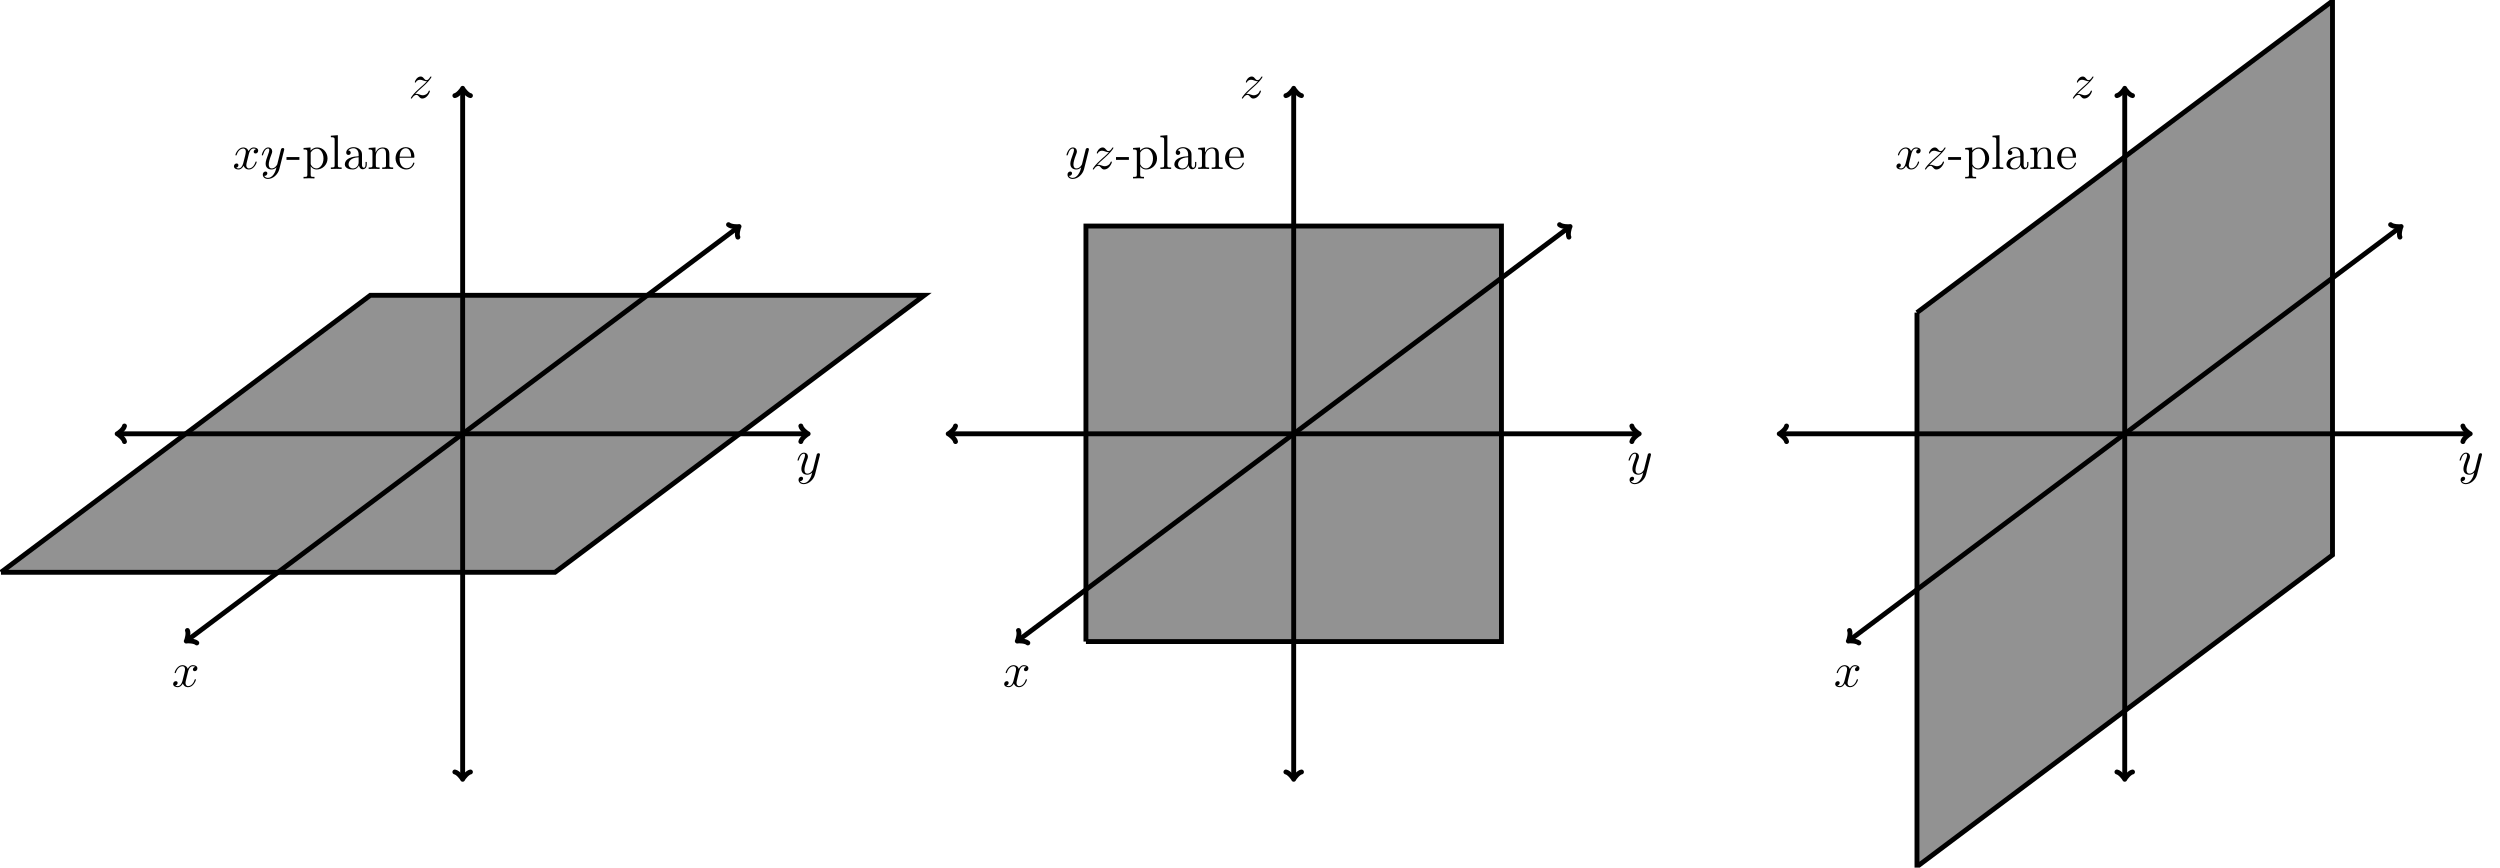 <?xml version="1.0" encoding="UTF-8" standalone="no"?>
<!DOCTYPE svg PUBLIC "-//W3C//DTD SVG 1.1//EN" "http://www.w3.org/Graphics/SVG/1.1/DTD/svg11.dtd">
<svg xmlns="http://www.w3.org/2000/svg" xmlns:xlink="http://www.w3.org/1999/xlink" version="1.1" width="511.652pt" height="177.564pt" viewBox="0 0 511.652 177.564">
<path transform="matrix(1,0,0,-1,94.687,88.782)" d="M -94.489 -28.347 L 18.898 -28.347 L 94.489 28.347 L -18.898 28.347 L -94.489 -28.347 " fill="#929292"/>
<path transform="matrix(1,0,0,-1,94.687,88.782)" stroke-width="1" stroke-linecap="butt" stroke-miterlimit="10" stroke-linejoin="miter" fill="none" stroke="#000000" d="M -94.489 -28.347 L 18.898 -28.347 L 94.489 28.347 L -18.898 28.347 L -94.489 -28.347 "/>
<path transform="matrix(1,0,0,-1,94.687,88.782)" stroke-width="1" stroke-linecap="butt" stroke-miterlimit="10" stroke-linejoin="miter" fill="none" stroke="#000000" d="M -70.409 0 L 70.409 0 "/>
<path transform="matrix(-1,0,0,1,24.278,88.782)" stroke-width="1" stroke-linecap="round" stroke-linejoin="round" fill="none" stroke="#000000" d="M -1.196 1.594 C -1.096 .996 0 .1 .299 0 C 0 -.1 -1.096 -.996 -1.196 -1.594 "/>
<path transform="matrix(1,0,0,-1,165.096,88.782)" stroke-width="1" stroke-linecap="round" stroke-linejoin="round" fill="none" stroke="#000000" d="M -1.196 1.594 C -1.096 .996 0 .1 .299 0 C 0 -.1 -1.096 -.996 -1.196 -1.594 "/>
<path transform="matrix(1,0,0,-1,94.687,88.782)" stroke-width="1" stroke-linecap="butt" stroke-miterlimit="10" stroke-linejoin="miter" fill="none" stroke="#000000" d="M 0 -70.409 L 0 70.409 "/>
<path transform="matrix(0,1,1,0,94.687,159.191)" stroke-width="1" stroke-linecap="round" stroke-linejoin="round" fill="none" stroke="#000000" d="M -1.196 1.594 C -1.096 .996 0 .1 .299 0 C 0 -.1 -1.096 -.996 -1.196 -1.594 "/>
<path transform="matrix(0,-1,-1,0,94.687,18.373)" stroke-width="1" stroke-linecap="round" stroke-linejoin="round" fill="none" stroke="#000000" d="M -1.196 1.594 C -1.096 .996 0 .1 .299 0 C 0 -.1 -1.096 -.996 -1.196 -1.594 "/>
<path transform="matrix(1,0,0,-1,94.687,88.782)" stroke-width="1" stroke-linecap="butt" stroke-miterlimit="10" stroke-linejoin="miter" fill="none" stroke="#000000" d="M -56.327 -42.245 L 56.327 42.245 "/>
<path transform="matrix(-.8,.6,.6,.8,38.36,131.027)" stroke-width="1" stroke-linecap="round" stroke-linejoin="round" fill="none" stroke="#000000" d="M -1.196 1.594 C -1.096 .996 0 .1 .299 0 C 0 -.1 -1.096 -.996 -1.196 -1.594 "/>
<path transform="matrix(.8,-.6,-.6,-.8,151.014,46.537)" stroke-width="1" stroke-linecap="round" stroke-linejoin="round" fill="none" stroke="#000000" d="M -1.196 1.594 C -1.096 .996 0 .1 .299 0 C 0 -.1 -1.096 -.996 -1.196 -1.594 "/>
<symbol id="font_0_2">
<path d="M .457 .586 C .461 .6 .461 .602 .461 .609 C .461 .627 .447 .636 .432 .636 C .422 .636 .406 .63 .397 .615 C .395 .61 .387 .579 .383 .561 C .376 .535 .369 .508 .363 .481 L .318 .301 C .314 .286 .271 .216 .205 .216 C .154 .216 .143 .26 .143 .297 C .143 .343 .16 .405 .194 .493 C .21 .534 .214 .545 .214 .565 C .214 .61 .182 .647 .132 .647 C .037 .647 0 .502 0 .493 C 0 .483 .01 .483 .012 .483 C .022 .483 .023 .485 .028 .501 C .055 .595 .095 .625 .129 .625 C .137 .625 .154 .625 .154 .593 C .154 .568 .144 .542 .137 .523 C .097 .417 .079 .36 .079 .313 C .079 .224 .142 .194 .201 .194 C .24 .194 .274 .211 .302 .239 C .289 .187 .277 .138 .237 .085 C .211 .051 .173 .022 .127 .022 C .113 .022 .068 .025 .051 .064 C .067 .064 .08 .064 .094 .076 C .104 .085 .114 .098 .114 .117 C .114 .148 .087 .152 .077 .152 C .054 .152 .021 .136 .021 .087 C .021 .037 .065 0 .127 0 C .23 0 .333 .091 .361 .204 L .457 .586 Z "/>
</symbol>
<use xlink:href="#font_0_2" transform="matrix(9.963,0,0,-9.963,163.221,99.087)"/>
<symbol id="font_0_3">
<path d="M .09 .094 C .144 .152 .173 .177 .209 .208 C .209 .209 .271 .262 .307 .298 C .402 .391 .424 .439 .424 .443 C .424 .453 .415 .453 .413 .453 C .406 .453 .403 .451 .398 .442 C .368 .394 .347 .378 .323 .378 C .299 .378 .287 .393 .272 .41 C .253 .433 .236 .453 .203 .453 C .128 .453 .082 .36 .082 .339 C .082 .334 .085 .328 .094 .328 C .103 .328 .105 .333 .107 .339 C .126 .385 .184 .386 .192 .386 C .213 .386 .232 .379 .255 .371 C .295 .356 .306 .356 .332 .356 C .296 .313 .212 .241 .193 .225 L .103 .141 C .035 .074 0 .017 0 .01 C 0 0 .01 0 .012 0 C .02 0 .022 .002 .028 .013 C .051 .048 .081 .075 .113 .075 C .136 .075 .146 .066 .171 .037 C .188 .016 .206 0 .235 0 C .334 0 .392 .127 .392 .154 C .392 .159 .388 .164 .38 .164 C .371 .164 .369 .158 .366 .151 C .343 .086 .279 .067 .246 .067 C .226 .067 .208 .073 .187 .08 C .153 .093 .138 .097 .117 .097 C .115 .097 .099 .097 .09 .094 Z "/>
</symbol>
<use xlink:href="#font_0_3" transform="matrix(9.963,0,0,-9.963,84.076,20.171)"/>
<symbol id="font_0_1">
<path d="M .305 .313 C .311 .339 .334 .431 .404 .431 C .409 .431 .433 .431 .454 .418 C .426 .413 .406 .388 .406 .364 C .406 .348 .417 .329 .444 .329 C .466 .329 .498 .347 .498 .387 C .498 .439 .439 .453 .405 .453 C .347 .453 .312 .4 .3 .377 C .275 .443 .221 .453 .192 .453 C .088 .453 .031 .324 .031 .299 C .031 .289 .041 .289 .043 .289 C .051 .289 .054 .291 .056 .3 C .09 .406 .156 .431 .19 .431 C .209 .431 .244 .422 .244 .364 C .244 .333 .227 .266 .19 .126 C .174 .064 .139 .022 .095 .022 C .089 .022 .066 .022 .045 .035 C .07 .04 .092 .061 .092 .089 C .092 .116 .07 .124 .055 .124 C .025 .124 0 .098 0 .066 C 0 .02 .05 0 .094 0 C .16 0 .196 .07 .199 .076 C .211 .039 .247 0 .307 0 C .41 0 .467 .129 .467 .154 C .467 .164 .458 .164 .455 .164 C .446 .164 .444 .16 .442 .153 C .409 .046 .341 .022 .309 .022 C .27 .022 .254 .054 .254 .088 C .254 .11 .26 .132 .271 .176 L .305 .313 Z "/>
</symbol>
<use xlink:href="#font_0_1" transform="matrix(9.963,0,0,-9.963,35.436,140.643)"/>
<use xlink:href="#font_0_1" transform="matrix(9.963,0,0,-9.963,47.878,34.69)"/>
<use xlink:href="#font_0_2" transform="matrix(9.963,0,0,-9.963,53.577,36.622)"/>
<symbol id="font_1_1">
<path d="M .265 0 L .265 .058 L 0 .058 L 0 0 L .265 0 Z "/>
</symbol>
<symbol id="font_1_6">
<path d="M .144 .57 L .144 .636 L 0 .625 L 0 .594 C .071 .594 .078 .588 .078 .544 L .078 .076 C .078 .031 .067 .031 0 .031 L 0 0 C .034 .001 .086 .003 .112 .003 C .139 .003 .19 .001 .225 0 L .225 .031 C .158 .031 .147 .031 .147 .076 L .147 .244 L .147 .253 C .152 .237 .194 .183 .27 .183 C .389 .183 .493 .281 .493 .41 C .493 .537 .396 .636 .284 .636 C .206 .636 .164 .592 .144 .57 M .147 .308 L .147 .531 C .176 .582 .225 .611 .276 .611 C .349 .611 .41 .523 .41 .41 C .41 .289 .34 .205 .266 .205 C .226 .205 .188 .225 .161 .266 C .147 .287 .147 .288 .147 .308 Z "/>
</symbol>
<symbol id="font_1_4">
<path d="M .144 .694 L 0 .683 L 0 .652 C .07 .652 .078 .645 .078 .596 L .078 .076 C .078 .031 .067 .031 0 .031 L 0 0 C .033 .001 .086 .003 .111 .003 C .136 .003 .185 .001 .222 0 L .222 .031 C .155 .031 .144 .031 .144 .076 L .144 .694 Z "/>
</symbol>
<symbol id="font_1_2">
<path d="M .291 .087 C .295 .047 .322 .005 .369 .005 C .39 .005 .451 .019 .451 .1 L .451 .156 L .426 .156 L .426 .1 C .426 .042 .401 .036 .39 .036 C .357 .036 .353 .081 .353 .086 L .353 .286 C .353 .328 .353 .367 .317 .404 C .278 .443 .228 .459 .18 .459 C .098 .459 .029 .412 .029 .346 C .029 .316 .049 .299 .075 .299 C .103 .299 .121 .319 .121 .345 C .121 .357 .116 .39 .07 .391 C .097 .426 .146 .437 .178 .437 C .227 .437 .284 .398 .284 .309 L .284 .272 C .233 .269 .163 .266 .1 .236 C .025 .202 0 .15 0 .106 C 0 .025 .097 0 .16 0 C .226 0 .272 .04 .291 .087 M .284 .251 L .284 .151 C .284 .056 .212 .022 .167 .022 C .118 .022 .077 .057 .077 .107 C .077 .162 .119 .245 .284 .251 Z "/>
</symbol>
<symbol id="font_1_5">
<path d="M .078 .344 L .078 .076 C .078 .031 .067 .031 0 .031 L 0 0 C .035 .001 .086 .003 .113 .003 C .139 .003 .191 .001 .225 0 L .225 .031 C .158 .031 .147 .031 .147 .076 L .147 .26 C .147 .364 .218 .42 .282 .42 C .345 .42 .356 .366 .356 .309 L .356 .076 C .356 .031 .345 .031 .278 .031 L .278 0 C .313 .001 .364 .003 .391 .003 C .417 .003 .469 .001 .503 0 L .503 .031 C .451 .031 .426 .031 .425 .061 L .425 .252 C .425 .338 .425 .369 .394 .405 C .38 .422 .347 .442 .289 .442 C .216 .442 .169 .399 .141 .337 L .141 .442 L 0 .431 L 0 .4 C .07 .4 .078 .393 .078 .344 Z "/>
</symbol>
<symbol id="font_1_3">
<path d="M .084 .263 C .09 .412 .174 .437 .208 .437 C .311 .437 .321 .302 .321 .263 L .084 .263 M .083 .242 L .362 .242 C .384 .242 .387 .242 .387 .263 C .387 .362 .333 .459 .208 .459 C .092 .459 0 .356 0 .231 C 0 .097 .105 0 .22 0 C .342 0 .387 .111 .387 .13 C .387 .14 .379 .142 .374 .142 C .365 .142 .363 .136 .361 .128 C .326 .025 .236 .025 .226 .025 C .176 .025 .136 .055 .113 .092 C .083 .14 .083 .206 .083 .242 Z "/>
</symbol>
<use xlink:href="#font_1_1" transform="matrix(9.963,0,0,-9.963,58.635,32.717)"/>
<use xlink:href="#font_1_6" transform="matrix(9.963,0,0,-9.963,62.121,36.513)"/>
<use xlink:href="#font_1_4" transform="matrix(9.963,0,0,-9.963,67.711,34.58)"/>
<use xlink:href="#font_1_2" transform="matrix(9.963,0,0,-9.963,70.57,34.69)"/>
<use xlink:href="#font_1_5" transform="matrix(9.963,0,0,-9.963,75.451,34.58)"/>
<use xlink:href="#font_1_3" transform="matrix(9.963,0,0,-9.963,80.951,34.69)"/>
<path transform="matrix(1,0,0,-1,94.687,88.782)" d="M 127.561 -42.52 L 212.601 -42.52 L 212.601 42.52 L 127.561 42.52 L 127.561 -42.52 " fill="#929292"/>
<path transform="matrix(1,0,0,-1,94.687,88.782)" stroke-width="1" stroke-linecap="butt" stroke-miterlimit="10" stroke-linejoin="miter" fill="none" stroke="#000000" d="M 127.561 -42.52 L 212.601 -42.52 L 212.601 42.52 L 127.561 42.52 L 127.561 -42.52 "/>
<path transform="matrix(1,0,0,-1,94.687,88.782)" stroke-width="1" stroke-linecap="butt" stroke-miterlimit="10" stroke-linejoin="miter" fill="none" stroke="#000000" d="M 99.672 0 L 240.49 0 "/>
<path transform="matrix(-1,0,0,1,194.359,88.782)" stroke-width="1" stroke-linecap="round" stroke-linejoin="round" fill="none" stroke="#000000" d="M -1.196 1.594 C -1.096 .996 0 .1 .299 0 C 0 -.1 -1.096 -.996 -1.196 -1.594 "/>
<path transform="matrix(1,0,0,-1,335.177,88.782)" stroke-width="1" stroke-linecap="round" stroke-linejoin="round" fill="none" stroke="#000000" d="M -1.196 1.594 C -1.096 .996 0 .1 .299 0 C 0 -.1 -1.096 -.996 -1.196 -1.594 "/>
<path transform="matrix(1,0,0,-1,94.687,88.782)" stroke-width="1" stroke-linecap="butt" stroke-miterlimit="10" stroke-linejoin="miter" fill="none" stroke="#000000" d="M 170.081 -70.409 L 170.081 70.409 "/>
<path transform="matrix(0,1,1,0,264.768,159.191)" stroke-width="1" stroke-linecap="round" stroke-linejoin="round" fill="none" stroke="#000000" d="M -1.196 1.594 C -1.096 .996 0 .1 .299 0 C 0 -.1 -1.096 -.996 -1.196 -1.594 "/>
<path transform="matrix(0,-1,-1,0,264.768,18.373)" stroke-width="1" stroke-linecap="round" stroke-linejoin="round" fill="none" stroke="#000000" d="M -1.196 1.594 C -1.096 .996 0 .1 .299 0 C 0 -.1 -1.096 -.996 -1.196 -1.594 "/>
<path transform="matrix(1,0,0,-1,94.687,88.782)" stroke-width="1" stroke-linecap="butt" stroke-miterlimit="10" stroke-linejoin="miter" fill="none" stroke="#000000" d="M 113.754 -42.245 L 226.408 42.245 "/>
<path transform="matrix(-.8,.6,.6,.8,208.441,131.027)" stroke-width="1" stroke-linecap="round" stroke-linejoin="round" fill="none" stroke="#000000" d="M -1.196 1.594 C -1.096 .996 0 .1 .299 0 C 0 -.1 -1.096 -.996 -1.196 -1.594 "/>
<path transform="matrix(.8,-.6,-.6,-.8,321.095,46.537)" stroke-width="1" stroke-linecap="round" stroke-linejoin="round" fill="none" stroke="#000000" d="M -1.196 1.594 C -1.096 .996 0 .1 .299 0 C 0 -.1 -1.096 -.996 -1.196 -1.594 "/>
<use xlink:href="#font_0_2" transform="matrix(9.963,0,0,-9.963,333.3,99.087)"/>
<use xlink:href="#font_0_3" transform="matrix(9.963,0,0,-9.963,254.154,20.171)"/>
<use xlink:href="#font_0_1" transform="matrix(9.963,0,0,-9.963,205.515,140.643)"/>
<use xlink:href="#font_0_2" transform="matrix(9.963,0,0,-9.963,218.268,36.622)"/>
<use xlink:href="#font_0_3" transform="matrix(9.963,0,0,-9.963,223.648,34.69)"/>
<use xlink:href="#font_1_1" transform="matrix(9.963,0,0,-9.963,228.402,32.717)"/>
<use xlink:href="#font_1_6" transform="matrix(9.963,0,0,-9.963,231.888,36.513)"/>
<use xlink:href="#font_1_4" transform="matrix(9.963,0,0,-9.963,237.478,34.58)"/>
<use xlink:href="#font_1_2" transform="matrix(9.963,0,0,-9.963,240.337,34.69)"/>
<use xlink:href="#font_1_5" transform="matrix(9.963,0,0,-9.963,245.218,34.58)"/>
<use xlink:href="#font_1_3" transform="matrix(9.963,0,0,-9.963,250.718,34.69)"/>
<path transform="matrix(1,0,0,-1,94.687,88.782)" d="M 297.642 24.803 L 297.642 -88.584 L 382.682 -24.803 L 382.682 88.584 L 297.642 24.803 " fill="#929292"/>
<path transform="matrix(1,0,0,-1,94.687,88.782)" stroke-width="1" stroke-linecap="butt" stroke-miterlimit="10" stroke-linejoin="miter" fill="none" stroke="#000000" d="M 297.642 24.803 L 297.642 -88.584 L 382.682 -24.803 L 382.682 88.584 L 297.642 24.803 "/>
<path transform="matrix(1,0,0,-1,94.687,88.782)" stroke-width="1" stroke-linecap="butt" stroke-miterlimit="10" stroke-linejoin="miter" fill="none" stroke="#000000" d="M 269.753 0 L 410.57 0 "/>
<path transform="matrix(-1,0,0,1,364.44,88.782)" stroke-width="1" stroke-linecap="round" stroke-linejoin="round" fill="none" stroke="#000000" d="M -1.196 1.594 C -1.096 .996 0 .1 .299 0 C 0 -.1 -1.096 -.996 -1.196 -1.594 "/>
<path transform="matrix(1,0,0,-1,505.257,88.782)" stroke-width="1" stroke-linecap="round" stroke-linejoin="round" fill="none" stroke="#000000" d="M -1.196 1.594 C -1.096 .996 0 .1 .299 0 C 0 -.1 -1.096 -.996 -1.196 -1.594 "/>
<path transform="matrix(1,0,0,-1,94.687,88.782)" stroke-width="1" stroke-linecap="butt" stroke-miterlimit="10" stroke-linejoin="miter" fill="none" stroke="#000000" d="M 340.162 -70.409 L 340.162 70.409 "/>
<path transform="matrix(0,1,1,0,434.849,159.191)" stroke-width="1" stroke-linecap="round" stroke-linejoin="round" fill="none" stroke="#000000" d="M -1.196 1.594 C -1.096 .996 0 .1 .299 0 C 0 -.1 -1.096 -.996 -1.196 -1.594 "/>
<path transform="matrix(0,-1,-1,0,434.849,18.373)" stroke-width="1" stroke-linecap="round" stroke-linejoin="round" fill="none" stroke="#000000" d="M -1.196 1.594 C -1.096 .996 0 .1 .299 0 C 0 -.1 -1.096 -.996 -1.196 -1.594 "/>
<path transform="matrix(1,0,0,-1,94.687,88.782)" stroke-width="1" stroke-linecap="butt" stroke-miterlimit="10" stroke-linejoin="miter" fill="none" stroke="#000000" d="M 283.835 -42.245 L 396.489 42.245 "/>
<path transform="matrix(-.8,.6,.6,.8,378.522,131.027)" stroke-width="1" stroke-linecap="round" stroke-linejoin="round" fill="none" stroke="#000000" d="M -1.196 1.594 C -1.096 .996 0 .1 .299 0 C 0 -.1 -1.096 -.996 -1.196 -1.594 "/>
<path transform="matrix(.8,-.6,-.6,-.8,491.176,46.537)" stroke-width="1" stroke-linecap="round" stroke-linejoin="round" fill="none" stroke="#000000" d="M -1.196 1.594 C -1.096 .996 0 .1 .299 0 C 0 -.1 -1.096 -.996 -1.196 -1.594 "/>
<use xlink:href="#font_0_2" transform="matrix(9.963,0,0,-9.963,503.379,99.087)"/>
<use xlink:href="#font_0_3" transform="matrix(9.963,0,0,-9.963,424.233,20.171)"/>
<use xlink:href="#font_0_1" transform="matrix(9.963,0,0,-9.963,375.594,140.643)"/>
<use xlink:href="#font_0_1" transform="matrix(9.963,0,0,-9.963,388.121,34.69)"/>
<use xlink:href="#font_0_3" transform="matrix(9.963,0,0,-9.963,393.959,34.69)"/>
<use xlink:href="#font_1_1" transform="matrix(9.963,0,0,-9.963,398.707,32.717)"/>
<use xlink:href="#font_1_6" transform="matrix(9.963,0,0,-9.963,402.193,36.513)"/>
<use xlink:href="#font_1_4" transform="matrix(9.963,0,0,-9.963,407.783,34.58)"/>
<use xlink:href="#font_1_2" transform="matrix(9.963,0,0,-9.963,410.642,34.69)"/>
<use xlink:href="#font_1_5" transform="matrix(9.963,0,0,-9.963,415.523,34.58)"/>
<use xlink:href="#font_1_3" transform="matrix(9.963,0,0,-9.963,421.023,34.69)"/>
</svg>
